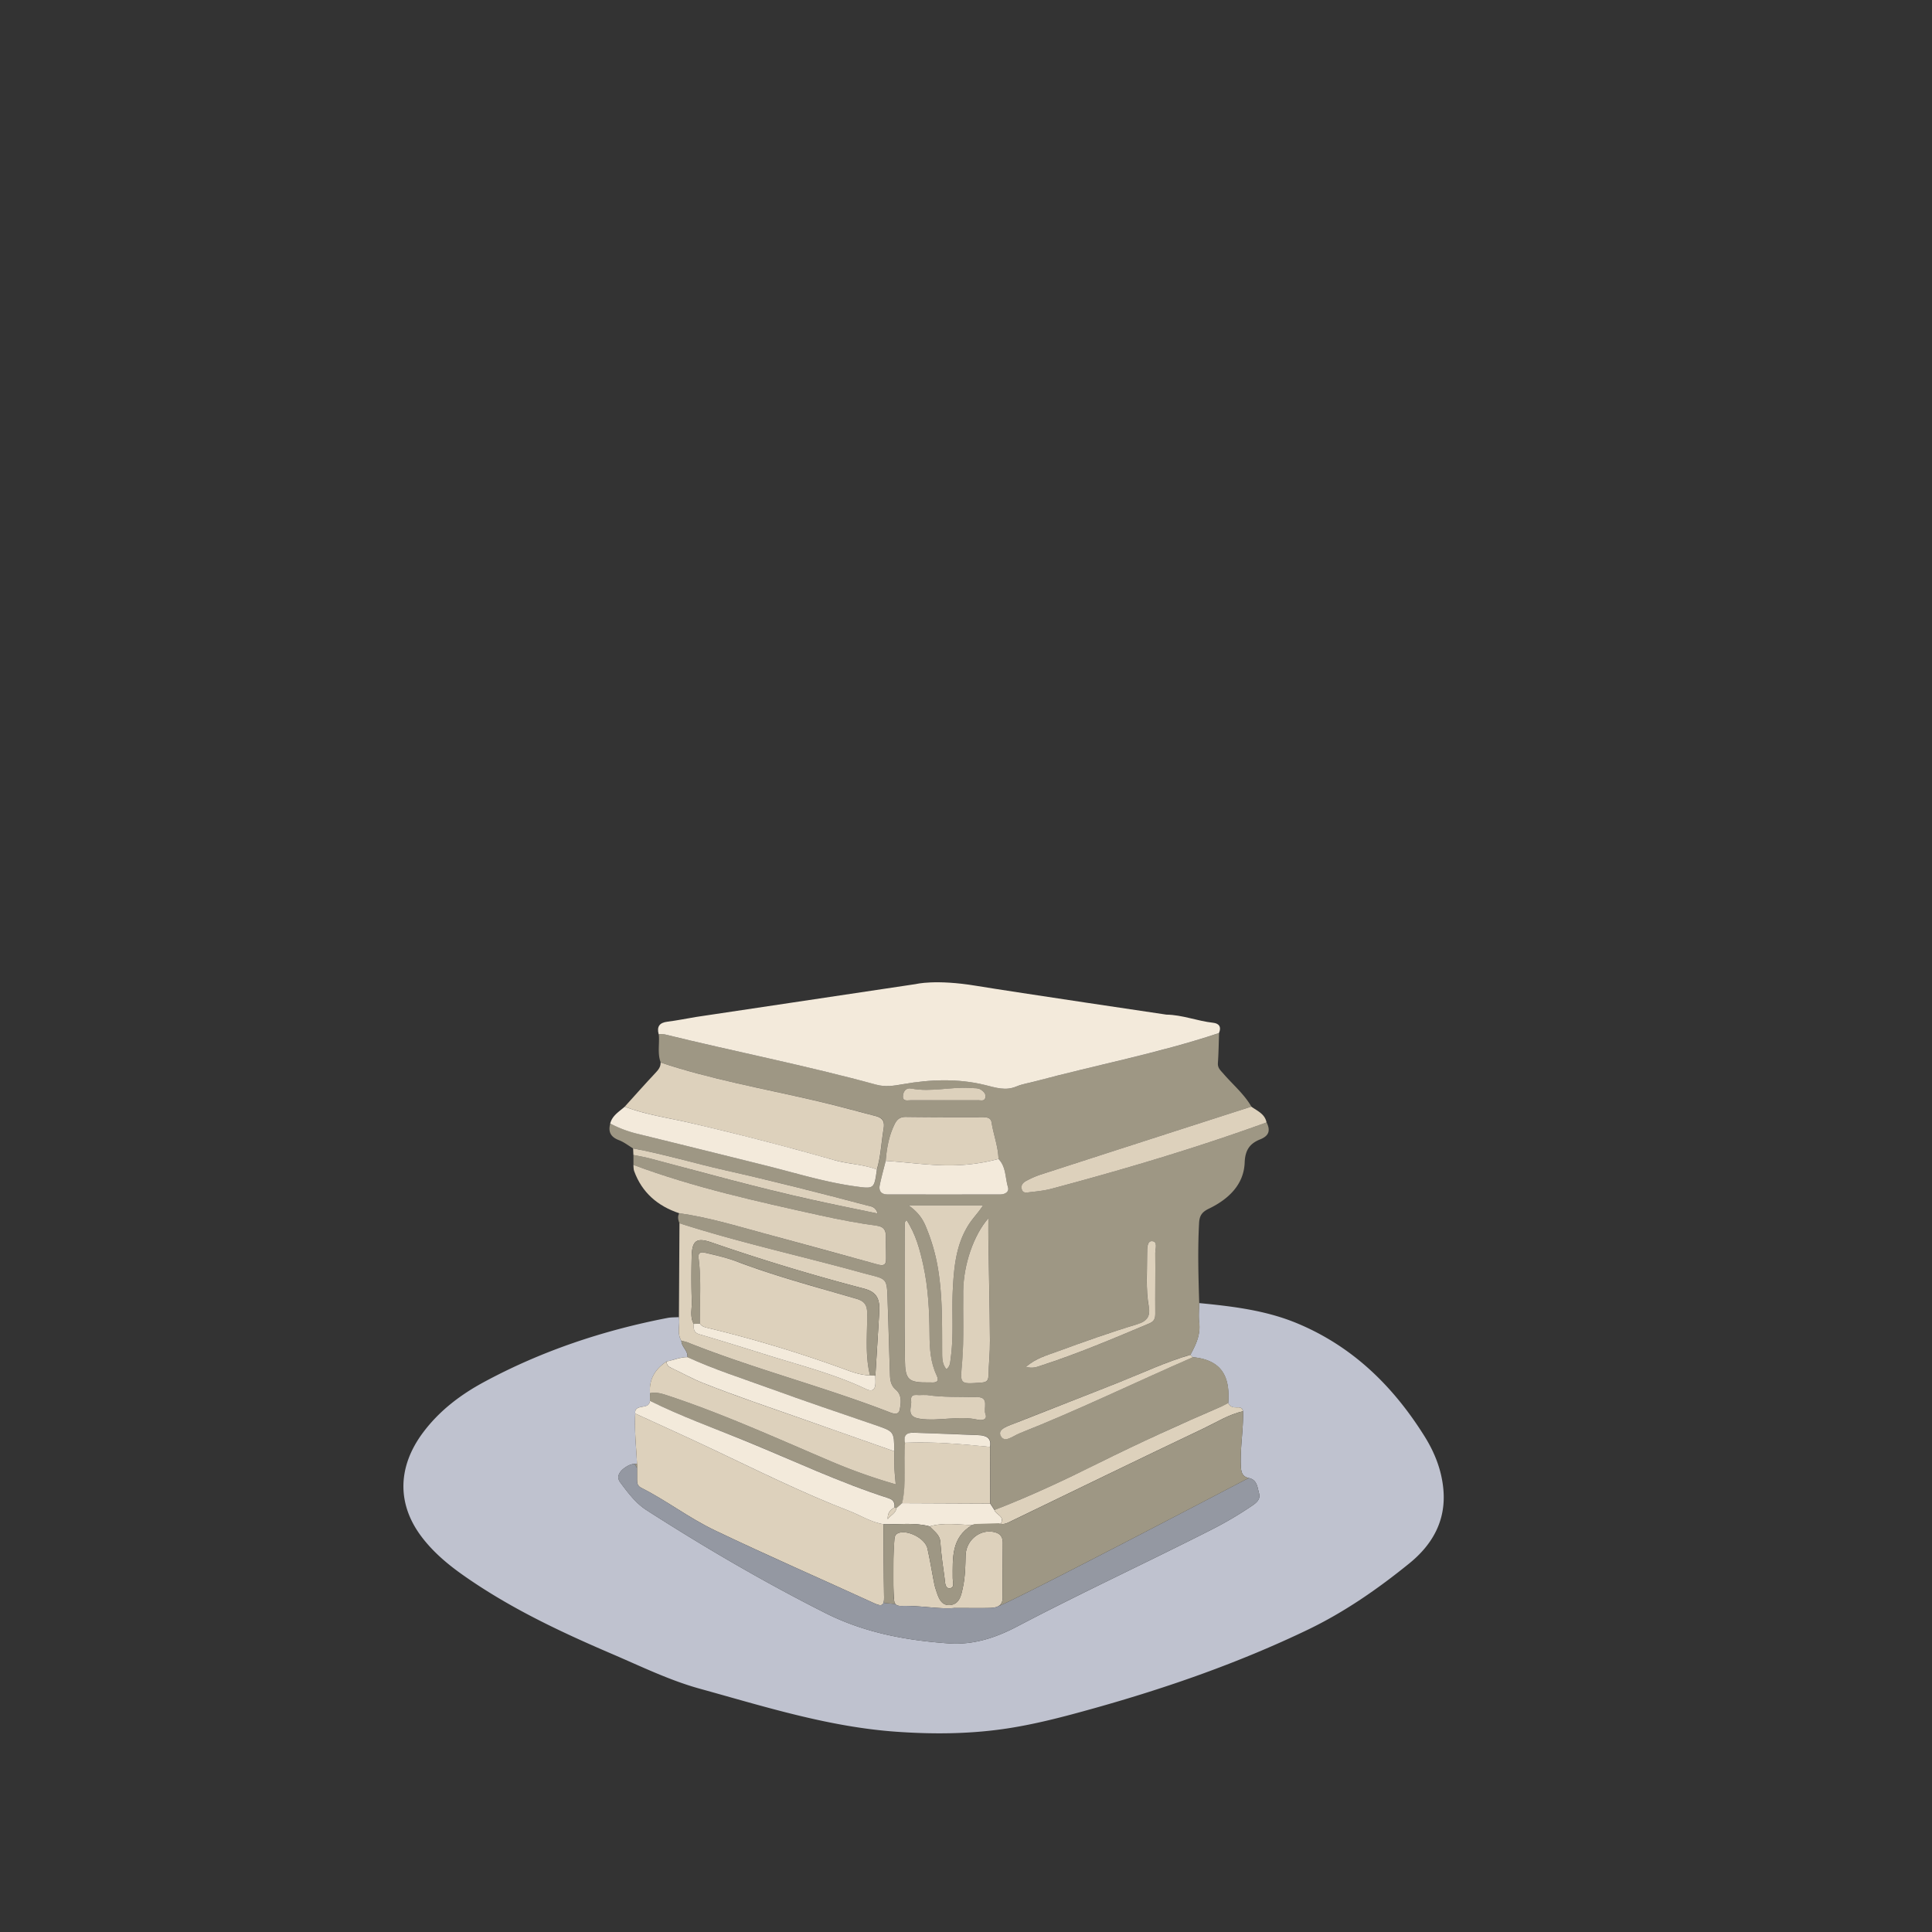 <svg id="a8cd4896-ec3c-4aaa-a859-aa749890d8e4" data-name="Layer 1" xmlns="http://www.w3.org/2000/svg" viewBox="0 0 2000 2000"><rect x="0" y="0" width="2000" height="2000" fill="#333333" stroke="none"/><defs><style>.b5409473-02f4-44fd-aba1-e82684a98094{fill:#bfc2cf;}.b297ab80-014f-4987-a349-2413ae17ddf3{fill:#9e9784;}.f75145ae-fe2f-4458-a554-cba183429c3b{fill:#ddd1bc;}.bbdf64d5-860d-4e32-b1f2-b3d725fb22e1{fill:#f3eadb;}.bd136328-6b36-48d2-97e4-e72ab9078ed3{fill:none;}.b75995ab-8e2a-4eb2-9e9f-a7489f10290d{fill:#9498a2;}</style></defs><path class="b5409473-02f4-44fd-aba1-e82684a98094" d="M1241.3,1348.93c34.69,3.38,69.14,7.44,101.82,21.09,57.39,24,99.25,65.15,131.67,117,10.6,17,17.75,35.32,19.44,55.42,2.69,32-11.59,56.75-35.35,76-32.7,26.54-67.26,50.5-105.45,68.83-70.89,34-144.79,59.8-220.4,81-31.48,8.82-63.16,17.25-95.47,21.76-36.29,5.07-72.92,5.26-109.64,2.66-70.14-4.94-136.71-26.1-203.71-44.61-31.33-8.66-61.09-23.28-91.16-36.14-53.65-23-106.32-47.87-154.21-81.74-16.22-11.47-31.26-24.3-43.13-40.3-25-33.77-23.89-71.88,2.1-106.77,16.95-22.76,39-39.42,63.49-52.61,59.62-32.14,123.23-53.35,189.67-66.19,3.86-.74,7.89-.58,11.85-.83,1.45,8.1-2.33,16.74,2.56,24.49.07,6.37,7,10.18,6.24,16.88-7.5,0-14.37,3-21.56,4.53-11.76,7.78-18.29,18.29-17.15,32.81,0,2.63-.07,5.25-.11,7.88-.46,5.94-5.73,5.62-9.37,6.43-4.14.92-6.4,2.3-5.8,6.76-1,17.52,1,34.93,1.86,52.38-4.19-.85-8.12.81-11.29,2.79-5.74,3.58-11,9.5-6.19,16,7.89,10.57,15.84,21.47,27.29,28.83,60,38.5,121.41,74.37,185.05,106.48,40.18,20.27,83.15,28.32,127.6,31.45,25.95,1.83,49.22-6,71.24-17.61,66.94-35.13,135.56-66.84,202.91-101.11a378.24,378.24,0,0,0,39.86-23.65c4.71-3.17,9.18-6.78,7.4-13s-1.87-14-10.71-15.84c-7-1.47-7.92-6.53-8.17-13-.75-18.76,2.81-37.3,2.28-56-.56-4.38-3.92-4.08-7-4-3.73.07-6.73-1-8.37-4.61,2.34-29.81-8.84-44.67-36.55-47.38l-2.58-2.52c5.64-10.36,10.62-20.74,9.11-33.23C1240.57,1362.55,1241.27,1355.7,1241.3,1348.93Z"/><path class="b297ab80-014f-4987-a349-2413ae17ddf3" d="M672.8,1450.12c0-2.63.07-5.25.11-7.88,6.26-1.4,12.09.38,18,2.31,57.48,18.94,112.47,44.06,168.07,67.67a572.7,572.7,0,0,0,68.33,24.35c-.53-6.38-1.14-11.64-1.36-16.91-.23-5.76-.11-11.52-.14-17.29-.2-20.66-.26-20.48-19.8-27.17-36.34-12.45-72.75-24.7-108.82-37.87-28.63-10.46-57.76-19.65-85.52-32.43.81-6.7-6.17-10.51-6.24-16.89a47.94,47.94,0,0,1,6.21,1.61c68.74,27.46,140.67,45.71,209.64,72.48,4.57,1.77,9.22,2.72,10.26-3.16,1.24-7,2.24-14.79-4.1-20.18-5-4.25-5.88-9.65-6.08-15.4-.83-23.69-1.42-47.37-2.26-71-1.14-32,1.06-27-27.74-35-62.55-17.3-126.06-31.12-187.92-51-1.4-3.43-2.23-6.88-.3-10.42,29.25,4.06,57.44,12.6,85.82,20.31q59.79,16.26,119.54,32.7c5.87,1.63,9,1,8.78-6-.26-7.92-.11-15.85-.19-23.77-.06-5.85-2.65-9.4-8.81-10.23-19.91-2.7-39.63-6.47-59.26-10.81-65.24-14.43-130.48-28.81-193.28-52.24,0-3.42,0-6.85,0-10.27,5.6,1.15,11.28,2,16.81,3.51,55.48,14.66,110.76,30.11,166.81,42.55,22.54,5,45.18,9.52,69.18,14.55-2-7.39-7.1-7.36-10.79-8.33-48.86-12.92-97.82-25.4-147.15-36.48-31.79-7.14-63-16.68-95.15-22.55-4.87-2.91-9.45-6.59-14.68-8.56-8.6-3.26-11.44-8.7-9-17.3a120.52,120.52,0,0,0,29.19,10.9q64.88,16,129.71,32.09c31.34,7.8,62.22,17.58,94.35,22,20,2.79,20,2.85,22.82-17.37,4.08-13.83,4.55-28.25,7-42.36,1.08-6.34-.19-10.86-7.68-12.82-21.49-5.64-42.92-11.48-64.58-16.49-53.05-12.28-106.8-21.78-158.61-39.1-3.64-9.54-1-19.51-2-29.23,1.75,0,3.59-.51,5.23-.11,73.23,18,147.32,32.41,220.1,52.33,9.28,2.55,18,1.19,27.9-.56,27.8-4.95,56.85-5.92,84.27.8,11.83,2.91,21.54,6.42,33.15,1.5,5.89-2.5,12.45-3.42,18.69-5.1,63.49-17,128.2-29.26,190.67-50.09-.36,10.38-.49,20.77-1.21,31.13-.35,5.11,2.85,7.63,5.66,10.89,9.74,11.32,21.43,21,29,34.12q-109.35,35.23-218.68,70.53a93,93,0,0,0-13.81,6.05c-3.28,1.68-6.19,4.22-5.2,8.52,1.19,5.2,5.68,3.75,8.89,3.4,7.47-.81,15-1.66,22.28-3.59,75-20,149.31-42.06,222.28-68.56,4.05,8.26,2.71,13.81-6.71,17.59-10.32,4.15-15.52,10.59-16,24-.87,23.06-17.07,38.08-37,47.69-7.23,3.49-9.77,7.23-10.19,14.85-1.5,27.63-.74,55.23.14,82.84,0,6.77-.73,13.62.08,20.28,1.51,12.49-3.47,22.87-9.11,33.23-25.26,7.35-49,18.59-73.37,28.29-35.71,14.23-71.6,28-107.33,42.24-6.74,2.68-18.67,5.94-15.91,12.7,3.71,9,13.17.69,19.48-1.81,60.85-24.13,119.75-52.73,179.71-78.9,27.71,2.71,38.89,17.57,36.55,47.38-2.21,1.19-4.36,2.55-6.66,3.54-42.92,18.47-85.43,37.82-127.26,58.62-35.41,17.61-71.14,34.4-108,48.65l-4.38-6.72-.27-58.59c1.92-9.86-4.65-11.86-12-12.19-22.26-1-44.53-1.63-66.8-2.53-7.58-.3-10.82,2.79-9.13,10.42-1.78,20.79,1.73,41.84-3,62.5l-5.88,5.11-2.14-.51c.39-4.66-.49-7.89-5.92-9.63-51-16.37-99.44-39.36-148.94-59.57C738.14,1478,704.67,1466,672.8,1450.12Zm244.07-248.39c-2.07,8.34-4.41,16.63-6.14,25-1.27,6.14,1.53,9.7,8.08,9.71q58.26,0,116.53,0c4.85,0,9.65-2.48,8.11-7.57-3-9.79-1.9-21-9.8-29.16-.36-13-5.16-25.1-7.17-37.76-.77-4.85-4.61-5.49-9-5.48-26.52.06-53,.07-79.55-.27-5.9-.07-9.16,2.2-11.7,7.28C920.2,1175.58,917.94,1188.49,916.87,1201.73Zm106.3,59.36c-15.33,17.56-25.62,47.81-26,75.13-.34,24.46,1,49-1.07,73.34-2,23.63-3.45,23.37,20,21.68,4.88-.35,7.07-1.76,7.2-6.9.31-12.18,1.64-24.36,1.54-36.53-.27-34.84-1.07-69.68-1.62-104.52C1023.08,1276.46,1023.17,1269.63,1023.17,1261.09Zm-82.75-13.37c9,6.27,14.1,13,17.48,20.84a194.07,194.07,0,0,1,13.22,45.38c4.64,28.5,4.09,57.26,4.2,86,0,6,0,12,4.4,17.49,4.17-3.2,3.9-7.5,4.48-11.67,3.31-23.63.92-47.42,2.17-71.08,1.23-23.35,3.36-46.52,16.56-67.14,4.36-6.81,10.18-12.55,14.78-19.81Zm-2,15.29c-1.12,1.66-1.78,2.18-1.78,2.7,0,47.1-.42,94.2.1,141.29.24,21.89,3.56,24.29,25.23,24.14.72,0,1.44,0,2.16,0,5.7.33,8.31-1.3,5.41-7.47-6.26-13.32-7.19-27.55-7.29-42-.16-24-1.26-48-6.4-71.58C952.31,1293.86,948.1,1277.73,938.43,1263Zm21.34,181.12c-3.67,0-4.77-.14-5.82,0-4.37.67-11.74-2.56-10.73,6,.8,6.7-5.71,16.4,8.85,18.55,20.09,3,40-3.59,59.93,1,4.16.95,10.53.41,8.13-5.84-2.3-5.94,4.21-17.29-8.14-17.54C993.7,1445.89,975.39,1446.57,959.77,1444.13ZM1062.1,1415c6.72,1.83,11.09.13,15.53-1.31,38.32-12.42,75.33-28.17,112.41-43.78,4.88-2,5.89-5.19,5.86-10.06-.15-20.87.26-41.74,0-62.6,0-4.4,3-12.15-3.47-12.37-5.11-.17-4.94,7.8-4.93,12.57,0,18.3-1.56,36.66,1.65,54.88,1.73,9.75-1.07,15.29-11.94,18.57-27.81,8.37-55.23,18.14-82.51,28.14C1083.89,1403,1072.26,1406,1062.1,1415Zm-85-276v0c11.88,0,23.76,0,35.64,0,2.69,0,6.55,1.15,7.36-2.57s-1.76-6.68-5.11-8.64c-2.65-1.54-5.54-1.14-8.39-1.39-21.14-1.86-42.19,4.61-63.4.44-5-1-8.15,2.9-8.43,7.78-.34,5.85,4.48,4.39,7.77,4.42C954,1139.06,965.54,1139,977.06,1139Z"/><path class="f75145ae-fe2f-4458-a554-cba183429c3b" d="M683.86,1099.91c51.81,17.32,105.56,26.82,158.61,39.1,21.66,5,43.09,10.85,64.58,16.49,7.49,2,8.76,6.48,7.68,12.82-2.42,14.11-2.89,28.53-7,42.36-14.13-5.5-29.47-5.56-43.9-9.67q-74.39-21.18-149.71-38.69c-22.52-5.21-45.64-8.35-67.4-16.71,10.5-11.6,20.87-23.31,31.58-34.71C681.38,1107.64,684,1104.59,683.86,1099.91Z"/><path class="f75145ae-fe2f-4458-a554-cba183429c3b" d="M703.39,1266.31c61.86,19.9,125.37,33.72,187.92,51,28.8,8,26.6,3,27.74,35,.84,23.68,1.43,47.36,2.26,71,.2,5.75,1.07,11.15,6.08,15.4,6.34,5.39,5.34,13.22,4.1,20.18-1,5.88-5.69,4.93-10.26,3.16-69-26.77-140.9-45-209.64-72.48a47.94,47.94,0,0,0-6.21-1.61c-4.89-7.74-1.11-16.38-2.56-24.48Zm202.79,157.81q2-32.68,4-65.38c.91-14.91-3.08-21.45-16.1-24.85q-79.67-20.79-157.46-47.69c-15.62-5.4-20.23-2.07-20.6,14.8-.35,15.44-.37,30.91.12,46.34.25,7.71-2.1,15.74,2,23.14-.09,4.74-.43,9,6,10.82,23.37,6.81,46.59,14.11,69.82,21.38,34.55,10.83,69.78,19.68,102.67,35.32,6.62,3.15,9.48.35,9.67-6.32C906.34,1429.16,906.21,1426.64,906.18,1424.12Z"/><path class="f75145ae-fe2f-4458-a554-cba183429c3b" d="M655.69,1205.89c62.8,23.43,128,37.81,193.28,52.24,19.63,4.34,39.35,8.11,59.26,10.81,6.16.83,8.75,4.38,8.81,10.23.08,7.92-.07,15.85.19,23.77.22,7-2.91,7.59-8.78,6q-59.72-16.55-119.54-32.7c-28.38-7.71-56.57-16.25-85.82-20.31-22.24-7.42-38.49-21.28-46.65-43.7C655.73,1210.26,655.92,1208,655.69,1205.89Z"/><path class="bbdf64d5-860d-4e32-b1f2-b3d725fb22e1" d="M646.75,1145.61c21.76,8.36,44.88,11.5,67.4,16.71q75.38,17.45,149.71,38.69c14.43,4.11,29.77,4.17,43.9,9.67-2.81,20.22-2.8,20.16-22.82,17.37-32.13-4.47-63-14.25-94.35-22q-64.83-16.14-129.71-32.09a120.52,120.52,0,0,1-29.19-10.9C633.81,1154.71,641,1150.75,646.75,1145.61Z"/><path class="f75145ae-fe2f-4458-a554-cba183429c3b" d="M1311.11,1161.94c-73,26.5-147.31,48.56-222.28,68.56-7.24,1.93-14.81,2.78-22.28,3.59-3.21.35-7.7,1.8-8.89-3.4-1-4.3,1.92-6.84,5.2-8.52a93,93,0,0,1,13.81-6.05q109.3-35.37,218.68-70.53C1301.59,1150.09,1309.42,1153.06,1311.11,1161.94Z"/><path class="f75145ae-fe2f-4458-a554-cba183429c3b" d="M655.41,1188.87c32.11,5.87,63.36,15.41,95.15,22.55,49.33,11.08,98.29,23.56,147.15,36.48,3.69,1,8.74.94,10.79,8.33-24-5-46.64-9.54-69.18-14.55-56.05-12.44-111.33-27.89-166.81-42.55-5.53-1.47-11.21-2.36-16.81-3.51C655.6,1193.37,655.51,1191.12,655.41,1188.87Z"/><path class="f75145ae-fe2f-4458-a554-cba183429c3b" d="M914.7,1577.89c.13,25.17,0,50.33.49,75.49.14,8.4-2,10.07-9.88,6.46-55.13-25.29-110.76-49.54-165.47-75.7-26.47-12.66-50.07-30.88-76.37-44.18-3.47-1.75-4-4.68-4-8.1.07-5.39,0-10.79,0-16.18-.83-17.44-2.86-34.85-1.87-52.37,26.37,12.14,52.85,24,79.08,36.48,47,22.25,93.53,45.51,142.1,64.23C890.78,1568.63,901.74,1575.87,914.7,1577.89Z"/><path class="bbdf64d5-860d-4e32-b1f2-b3d725fb22e1" d="M914.7,1577.89c-13-2-23.92-9.26-35.89-13.87-48.57-18.72-95.11-42-142.1-64.23-26.23-12.43-52.71-24.34-79.08-36.48-.6-4.46,1.66-5.84,5.8-6.76,3.64-.81,8.91-.49,9.37-6.43,31.87,15.84,65.34,27.9,98.22,41.32,49.5,20.21,97.91,43.2,148.94,59.57,5.43,1.74,6.31,5,5.92,9.63-5,2.47-7.23,6.44-6.88,12,2.74-4.14,8.32-5.93,9-11.48l5.88-5.11,91.15.39,4.38,6.71c1.46,5.07,11.39,6.32,6.45,14.28l-29.39,1.31c-14.7-.34-29.47-2.88-44,1.35C946.71,1575.88,930.64,1578.23,914.7,1577.89Z"/><path class="f75145ae-fe2f-4458-a554-cba183429c3b" d="M925.76,1502.37c0,5.77-.09,11.53.14,17.29.22,5.27.83,10.53,1.36,16.91a572.7,572.7,0,0,1-68.33-24.35c-55.6-23.61-110.59-48.73-168.07-67.67-5.86-1.93-11.69-3.71-18-2.31-1.14-14.52,5.39-25,17.15-32.81,0,3.3,1.79,5.26,4.63,6.57,11.06,5.11,21.64,11.15,33,15.67,34.24,13.6,69.15,25.32,103.89,37.54Q878.7,1485.77,925.76,1502.37Z"/><path class="bbdf64d5-860d-4e32-b1f2-b3d725fb22e1" d="M925.76,1502.37q-47.07-16.57-94.15-33.16c-34.74-12.22-69.65-23.94-103.89-37.54-11.39-4.52-22-10.56-33-15.67-2.84-1.31-4.67-3.27-4.63-6.57,7.19-1.48,14.06-4.51,21.56-4.53,27.76,12.78,56.89,22,85.52,32.43,36.07,13.17,72.48,25.42,108.82,37.87C925.5,1481.89,925.56,1481.71,925.76,1502.37Z"/><path class="f75145ae-fe2f-4458-a554-cba183429c3b" d="M1035.88,1577.42c4.94-8-5-9.21-6.45-14.28,36.91-14.24,72.64-31,108-48.64,41.83-20.8,84.34-40.15,127.26-58.62,2.3-1,4.45-2.35,6.66-3.54,1.64,3.62,4.64,4.68,8.37,4.61,3.07-.06,6.43-.36,7,4-14.58,3.23-27.15,11.28-40.36,17.56-66.59,31.65-132.87,63.94-199.26,96C1043.58,1576.26,1040.11,1578.33,1035.88,1577.42Z"/><path class="f75145ae-fe2f-4458-a554-cba183429c3b" d="M1234.85,1405c-60,26.17-118.86,54.77-179.71,78.9-6.31,2.5-15.77,10.84-19.48,1.81-2.76-6.76,9.17-10,15.91-12.7,35.73-14.21,71.62-28,107.33-42.24,24.36-9.7,48.11-20.94,73.37-28.29Z"/><path class="f75145ae-fe2f-4458-a554-cba183429c3b" d="M1025.05,1556.43,933.9,1556c4.69-20.66,1.18-41.71,3-62.5,29.44-1.27,58.69,1.37,87.92,4.3Z"/><path class="f75145ae-fe2f-4458-a554-cba183429c3b" d="M916.87,1201.73c1.07-13.24,3.33-26.15,9.37-38.22,2.54-5.08,5.8-7.35,11.7-7.28,26.52.34,53,.33,79.55.27,4.38,0,8.22.63,9,5.48,2,12.66,6.81,24.8,7.17,37.76a195.63,195.63,0,0,1-50.69,6.63C960.76,1206.45,938.91,1203.06,916.87,1201.73Z"/><path class="bbdf64d5-860d-4e32-b1f2-b3d725fb22e1" d="M916.87,1201.73c22,1.33,43.89,4.72,66.09,4.64a195.63,195.63,0,0,0,50.69-6.63c7.9,8.12,6.84,19.37,9.8,29.16,1.54,5.09-3.26,7.57-8.11,7.57q-58.26.1-116.53,0c-6.55,0-9.35-3.57-8.08-9.71C912.46,1218.36,914.8,1210.07,916.87,1201.73Z"/><path class="f75145ae-fe2f-4458-a554-cba183429c3b" d="M1023.17,1261.09c0,8.54-.09,15.37,0,22.2.55,34.84,1.35,69.68,1.62,104.52.1,12.17-1.23,24.35-1.54,36.53-.13,5.14-2.32,6.55-7.2,6.9-23.43,1.69-22,2-20-21.68,2-24.31.73-48.88,1.07-73.34C997.55,1308.9,1007.84,1278.65,1023.17,1261.09Z"/><path class="f75145ae-fe2f-4458-a554-cba183429c3b" d="M940.42,1247.72h77.29c-4.6,7.26-10.42,13-14.78,19.81-13.2,20.62-15.33,43.79-16.56,67.14-1.25,23.66,1.14,47.45-2.17,71.08-.58,4.17-.31,8.47-4.48,11.67-4.44-5.45-4.38-11.51-4.4-17.49-.11-28.73.44-57.49-4.2-86a194.07,194.07,0,0,0-13.22-45.38C954.52,1260.67,949.39,1254,940.42,1247.72Z"/><path class="f75145ae-fe2f-4458-a554-cba183429c3b" d="M938.43,1263c9.67,14.72,13.88,30.85,17.43,47.07,5.14,23.55,6.24,47.57,6.4,71.58.1,14.49,1,28.72,7.29,42,2.9,6.17.29,7.8-5.41,7.47-.72-.05-1.44,0-2.16,0-21.67.15-25-2.25-25.23-24.14-.52-47.09-.15-94.19-.1-141.29C936.65,1265.19,937.31,1264.67,938.43,1263Z"/><path class="f75145ae-fe2f-4458-a554-cba183429c3b" d="M959.77,1444.13c15.62,2.44,33.93,1.76,52.22,2.13,12.35.25,5.84,11.6,8.14,17.54,2.4,6.25-4,6.79-8.13,5.84-19.9-4.56-39.84,2-59.93-1-14.56-2.15-8.05-11.85-8.85-18.55-1-8.53,6.36-5.3,10.73-6C955,1444,956.1,1444.13,959.77,1444.13Z"/><path class="f75145ae-fe2f-4458-a554-cba183429c3b" d="M1062.1,1415c10.16-9,21.79-12,32.63-16,27.28-10,54.7-19.77,82.51-28.14,10.87-3.28,13.67-8.82,11.94-18.57-3.21-18.22-1.6-36.58-1.65-54.88,0-4.77-.18-12.74,4.93-12.57,6.46.22,3.42,8,3.47,12.37.23,20.86-.18,41.73,0,62.6,0,4.87-1,8-5.86,10.06-37.08,15.61-74.09,31.36-112.41,43.78C1073.19,1415.16,1068.82,1416.86,1062.1,1415Z"/><path class="f75145ae-fe2f-4458-a554-cba183429c3b" d="M977.06,1139c-11.52,0-23,.07-34.56,0-3.29,0-8.11,1.43-7.77-4.42.28-4.88,3.4-8.77,8.43-7.78,21.21,4.17,42.26-2.3,63.4-.44,2.85.25,5.74-.15,8.39,1.39,3.35,2,6,4.78,5.11,8.64s-4.67,2.55-7.36,2.57c-11.88.1-23.76,0-35.64,0Z"/><path class="bbdf64d5-860d-4e32-b1f2-b3d725fb22e1" d="M1024.78,1497.84c-29.23-2.93-58.48-5.57-87.92-4.3-1.69-7.63,1.55-10.72,9.13-10.42,22.27.9,44.54,1.5,66.8,2.53C1020.13,1486,1026.7,1488,1024.78,1497.84Z"/><path class="f75145ae-fe2f-4458-a554-cba183429c3b" d="M928,1561.15c-.7,5.55-6.28,7.34-9,11.48-.35-5.55,1.91-9.52,6.88-12Z"/><path class="b297ab80-014f-4987-a349-2413ae17ddf3" d="M718.14,1370.48c-4.11-7.4-1.76-15.43-2-23.14-.49-15.43-.47-30.9-.12-46.34.37-16.87,5-20.2,20.6-14.8q77.8,26.9,157.46,47.69c13,3.4,17,9.94,16.1,24.85q-2,32.7-4,65.38l-5.56-.38c-5.16-20.93-2.84-42.26-2.88-63.4,0-9.11-2.41-13.33-11.38-16-41.37-12.1-83.1-23.11-123.49-38.44-10-3.8-20.59-6.29-31.06-8.7-3.49-.8-9.67-2.74-8.63,5.12,3,22.59,1.05,45.27,1.37,67.92Z"/><path class="bbdf64d5-860d-4e32-b1f2-b3d725fb22e1" d="M900.62,1423.74l5.56.38c0,2.52.16,5,.09,7.56-.19,6.67-3,9.47-9.67,6.32-32.89-15.64-68.12-24.49-102.67-35.32-23.23-7.27-46.45-14.57-69.82-21.38-6.4-1.87-6.06-6.08-6-10.82l6.41-.2c2.29,3.21,5.79,3.78,9.33,4.64a1312.78,1312.78,0,0,1,135.81,40.77C879.79,1419.33,889.65,1423.56,900.62,1423.74Z"/><path class="f75145ae-fe2f-4458-a554-cba183429c3b" d="M988.16,1664.56c-15.19,1.48-34.8-2.58-54.55-2.11-5.08.13-7.74-1-8.16-7a452.12,452.12,0,0,1,.38-61.15c.19-3,.64-5.75,3.78-7.13,9.38-4.12,28.07,5.24,30.44,15.71,2.6,11.52,4.5,23.2,6.76,34.79a56.19,56.19,0,0,0,1.79,7.29c2.66,7.85,5,17.66,15.33,16.52,9.67-1.06,11.31-10.85,13-19,2.2-10.58,2.39-21.34,2.66-32.12.39-15.82,14.48-27.22,28.64-24.56,7,1.31,9.88,4.85,9.84,11.62-.1,18.7-.24,37.4-.11,56.1.06,9-6,10.74-12.82,11C1014.36,1664.8,1003.56,1664.56,988.16,1664.56Z"/><path class="f75145ae-fe2f-4458-a554-cba183429c3b" d="M962.47,1580.08c14.55-4.23,29.32-1.69,44-1.35-21.76,12.79-20.21,34-20.22,54.89,0,3.7,2.56,10.34-3.43,10.52-4.63.14-4.47-6.45-5-10.47-1.71-12.39-3.55-24.8-4.37-37.27C972.93,1588.36,966.61,1585.17,962.47,1580.08Z"/><path class="f75145ae-fe2f-4458-a554-cba183429c3b" d="M900.62,1423.74c-11-.18-20.83-4.41-30.93-8a1312.78,1312.78,0,0,0-135.81-40.77c-3.54-.86-7-1.43-9.33-4.64-.32-22.65,1.59-45.33-1.37-67.92-1-7.86,5.14-5.92,8.63-5.12,10.47,2.41,21,4.9,31.06,8.7,40.39,15.33,82.12,26.34,123.49,38.44,9,2.63,11.37,6.85,11.38,16C897.78,1381.48,895.46,1402.81,900.62,1423.74Z"/><path class="bbdf64d5-860d-4e32-b1f2-b3d725fb22e1" d="M1255.87,1058.77c-16.33-1.77-31.84-8.21-48.43-8.43,0,0-155.36-23-197.21-29.89s-62.08-1.75-62.08-1.75l-227.67,34.07c-9.84,1.66-19.64,3.64-29.53,4.88-8.29,1-11.18,5.12-9.1,13,1.75,0,3.59-.51,5.23-.11,73.23,18,147.32,32.41,220.1,52.34,9.28,2.54,18,1.18,27.9-.58,27.8-4.94,56.85-5.91,84.27.81,11.83,2.91,21.54,6.42,33.15,1.5,5.89-2.5,12.45-3.42,18.69-5.1,63.49-17,128.2-29.26,190.67-50.09C1264.59,1063.24,1262.1,1059.45,1255.87,1058.77Z"/><path class="bd136328-6b36-48d2-97e4-e72ab9078ed3" d="M968.6,1645a56.19,56.19,0,0,1-1.79-7.29c-2.26-11.59-4.16-23.27-6.76-34.79-2.37-10.47-21.06-19.83-30.44-15.71-3.14,1.38-3.59,4.14-3.78,7.13-1,15.83-1.54,31.65-1.05,47.49,6.68,1.86,26.22,7.19,47.09,12.09A82.73,82.73,0,0,1,968.6,1645Z"/><path class="bd136328-6b36-48d2-97e4-e72ab9078ed3" d="M1038,1653.52c-.13-18.7,0-37.4.11-56.1,0-6.77-2.83-10.31-9.84-11.62-14.16-2.66-28.25,8.74-28.64,24.56-.27,10.78-.46,21.54-2.66,32.12-1.15,5.54-2.28,11.84-5.93,15.64,19.2,4,36.51,6.54,42.6,4.52C1036.27,1661.11,1038,1658.37,1038,1653.52Z"/><path class="b297ab80-014f-4987-a349-2413ae17ddf3" d="M659.5,1515.68a11.62,11.62,0,0,0-2.54-.21l2.55,4.23C659.5,1518.36,659.5,1517,659.5,1515.68Z"/><path class="bd136328-6b36-48d2-97e4-e72ab9078ed3" d="M1038,1653.52c-.13-18.7,0-37.4.11-56.1,0-6.77-2.83-10.31-9.84-11.62-14.16-2.66-28.25,8.74-28.64,24.56-.27,10.78-.46,21.54-2.66,32.12-1.15,5.54-2.28,11.84-5.93,15.64a11.06,11.06,0,0,1-7.07,3.36c-6.47.72-9.81-2.88-12.06-7.6a82.73,82.73,0,0,1-3.27-8.92,56.19,56.19,0,0,1-1.79-7.29c-2.26-11.59-4.16-23.27-6.76-34.79-2.37-10.47-21.06-19.83-30.44-15.71-3.14,1.38-3.59,4.14-3.78,7.13-1,14.47-1.06,39.48-.7,55.77.09,1.8.2,3.59.32,5.38a.22.22,0,0,1,0,.08,33,33,0,0,0,1.06,4.24c1.27,2.24,3.61,2.77,7.09,2.68,19.75-.47,39.36,3.59,54.55,2.11,15.4,0,26.2.24,37-.09,3.17-.1,6.17-.52,8.46-1.83C1036.27,1661.11,1038,1658.37,1038,1653.52Z"/><path class="b75995ab-8e2a-4eb2-9e9f-a7489f10290d" d="M1303.36,1545.85c-1.77-6.23-1.87-14-10.71-15.84,0,0-242.87,127.26-259.05,132.63-2.29,1.31-5.29,1.73-8.46,1.83-10.78.33-21.58.09-37,.09-15.19,1.48-34.8-2.58-54.55-2.11-3.48.09-5.82-.44-7.09-2.68a1.68,1.68,0,0,0,.36.67h.1s0,0-.1,0l-11.69-1.12c0-1.15,0-2.38,0-3.66-.31,6.39-2.77,7.44-9.85,4.18-55.13-25.29-110.76-49.54-165.47-75.7-26.47-12.66-50.07-30.88-76.37-44.18-3.47-1.75-4-4.68-4-8.1,0-4,0-8.11,0-12.16l-2.55-4.23a17.52,17.52,0,0,0-8.76,3c-5.74,3.58-11,9.5-6.19,16,7.89,10.57,15.84,21.47,27.29,28.83,60,38.5,121.41,74.37,185.05,106.48,40.18,20.27,83.15,28.32,127.6,31.45,25.95,1.83,49.22-6,71.24-17.61,66.94-35.13,135.56-66.84,202.91-101.11a378.24,378.24,0,0,0,39.86-23.65C1300.67,1555.68,1305.14,1552.07,1303.36,1545.85Z"/><path class="b297ab80-014f-4987-a349-2413ae17ddf3" d="M1033.6,1662.64c16.18-5.37,259.05-132.63,259.05-132.63-7-1.47-7.92-6.53-8.17-13-.75-18.76,2.81-37.3,2.28-56-14.58,3.23-27.15,11.28-40.36,17.56-66.59,31.65-132.87,63.94-199.26,96-4.09,2-8.06,4.42-13.2,2.27l-25.47.83c-23.83,12.64-22.19,34.52-22.2,56,0,3.7,2.56,10.34-3.43,10.52-4.63.14-4.47-6.45-5-10.47-1.71-12.39-3.55-24.8-4.37-37.27-.52-8-6.84-11.23-11-16.32-15.76-4.2-31.83-1.85-47.77-2.19.07,14.14.19,39.24.32,59.73,0,3.18.05,6.26.07,9.16q0,3.3.1,6.6,0,1.23,0,2.28c0,1.28,0,2.51,0,3.66l11.69,1.12a1.68,1.68,0,0,1-.36-.67,10.31,10.31,0,0,1-1.06-4.24c-.07-.35-.14-.72-.22-1.11,0-1.36-.08-2.82-.11-4.35-.36-16.29-.25-41.3.7-55.77.19-3,.64-5.75,3.78-7.13,9.38-4.12,28.07,5.24,30.44,15.71,2.6,11.52,4.5,23.2,6.76,34.79a56.19,56.19,0,0,0,1.79,7.29,82.73,82.73,0,0,0,3.27,8.92c2.25,4.72,5.59,8.32,12.06,7.6a11.06,11.06,0,0,0,7.07-3.36c3.65-3.8,4.78-10.1,5.93-15.64,2.2-10.58,2.39-21.34,2.66-32.12.39-15.82,14.48-27.22,28.64-24.56,7,1.31,9.88,4.85,9.84,11.62-.1,18.7-.24,37.4-.11,56.1C1038,1658.37,1036.27,1661.11,1033.6,1662.64Z"/></svg>